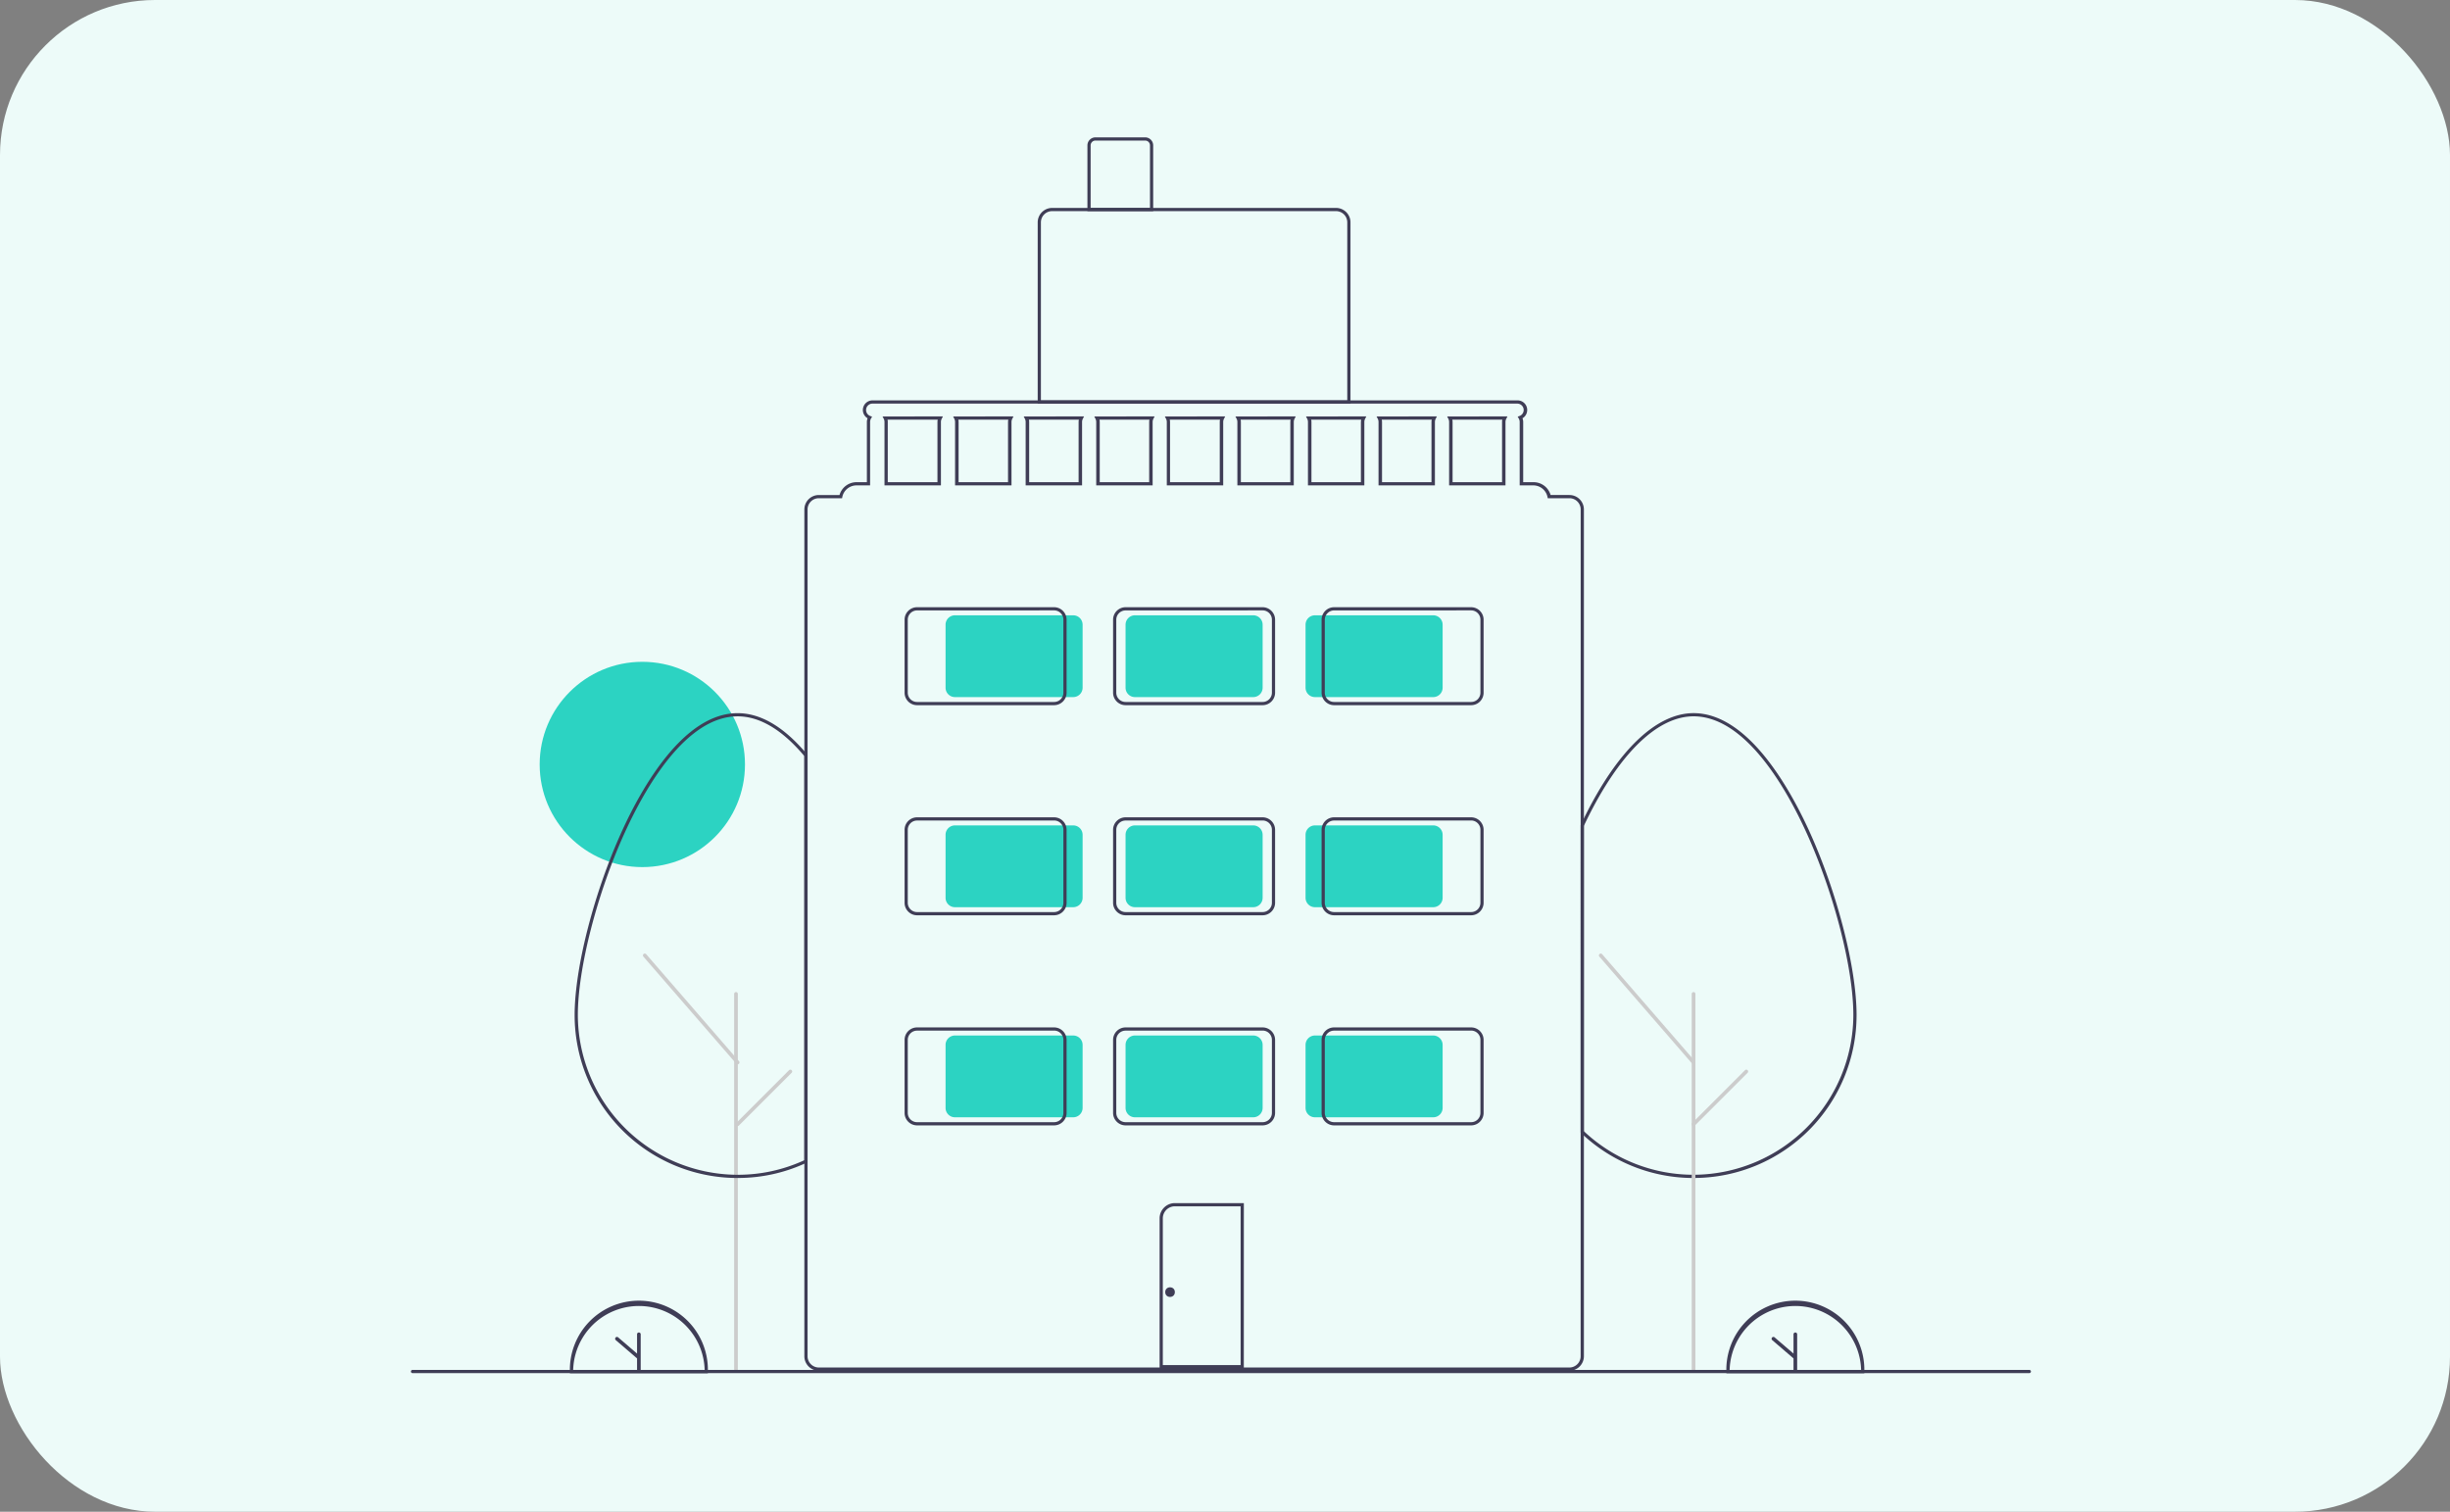 <svg xmlns="http://www.w3.org/2000/svg" width="316" height="195" viewBox="0 0 316 195">
  <rect x="0" y="0" width="316" height="195" fill="#808080" stroke="none"/>
  <g id="Building" transform="translate(-30 -75)">
    <rect id="Rectangle_1177" data-name="Rectangle 1177" width="316" height="195" rx="20" transform="translate(30 75)" fill="#edfbf9"/>
    <g id="undraw_building_re_xfcm" transform="translate(83 92.719)">
      <circle id="Ellipse_115" data-name="Ellipse 115" cx="13.24" cy="13.24" r="13.24" transform="translate(16.607 67.649)" fill="#2cd3c2"/>
      <path id="Path_1931" data-name="Path 1931" d="M526.113,133.957H485.772V110.58a1.864,1.864,0,0,1,1.862-1.862h36.618a1.864,1.864,0,0,1,1.862,1.862Zm-39.928-.414H525.7V110.58a1.45,1.45,0,0,0-1.448-1.448H487.634a1.45,1.45,0,0,0-1.448,1.448Z" transform="translate(-404.929 -99.616)" fill="#3f3d56"/>
      <path id="Path_1933" data-name="Path 1933" d="M525.254,74.234h-8.482V65.752a1.036,1.036,0,0,1,1.034-1.034h6.413a1.036,1.036,0,0,1,1.034,1.034Zm-8.068-.414h7.655V65.752a.621.621,0,0,0-.621-.621h-6.413a.621.621,0,0,0-.621.621Z" transform="translate(-429.516 -64.718)" fill="#3f3d56"/>
      <path id="Path_1934" data-name="Path 1934" d="M838.838,483.68c-.082,0-.163,0-.245,0a21,21,0,0,1-13.839-5.409q-.211-.192-.418-.389l-.064-.061V438.17l.02-.042c.137-.29.276-.576.415-.863,4.3-8.736,9.322-13.547,14.132-13.547,6.937,0,12.316,9.515,14.906,15.187,3.6,7.887,6.115,17.66,6.115,23.766a21.014,21.014,0,0,1-20.781,21.007C839,483.68,838.919,483.68,838.838,483.68Zm-14.153-6.039q.172.162.346.321a20.591,20.591,0,0,0,13.569,5.3c.084,0,.163,0,.243,0s.152,0,.227,0a20.669,20.669,0,0,0,20.375-20.593c0-6.053-2.5-15.756-6.078-23.595-2.548-5.581-7.824-14.945-14.529-14.945-4.644,0-9.531,4.729-13.76,13.315-.131.27-.263.541-.392.816Z" transform="translate(-673.401 -349.449)" fill="#3f3d56"/>
      <path id="Path_1935" data-name="Path 1935" d="M893.764,646.7a.238.238,0,0,1-.238-.238V597.875a.238.238,0,1,1,.476,0v48.59A.238.238,0,0,1,893.764,646.7Z" transform="translate(-728.328 -487.387)" fill="#ccc"/>
      <path id="Path_1936" data-name="Path 1936" d="M296.765,646.7a.238.238,0,0,1-.238-.238V597.875a.238.238,0,1,1,.476,0v48.59a.238.238,0,0,1-.238.238Z" transform="translate(-254.835 -487.387)" fill="#ccc"/>
      <path id="Path_1937" data-name="Path 1937" d="M847.872,587.919a.237.237,0,0,1-.18-.082l-11.971-13.805a.238.238,0,1,1,.36-.312l11.971,13.805a.238.238,0,0,1-.18.394Z" transform="translate(-682.435 -468.353)" fill="#ccc"/>
      <path id="Path_1938" data-name="Path 1938" d="M893.764,653.277a.238.238,0,0,1-.168-.406l6.8-6.8a.238.238,0,0,1,.337.337l-6.8,6.8A.237.237,0,0,1,893.764,653.277Z" transform="translate(-728.328 -525.744)" fill="#ccc"/>
      <path id="Path_1939" data-name="Path 1939" d="M932.911,800.383H915.119v-.207a8.9,8.9,0,1,1,17.793,0Zm-17.376-.414H932.5a8.483,8.483,0,0,0-16.96,0Z" transform="translate(-745.453 -640.969)" fill="#3f3d56"/>
      <path id="Path_1940" data-name="Path 1940" d="M946.416,809.875a.235.235,0,0,0-.235.235V812.6l-2.43-2.086a.235.235,0,1,0-.306.356l2.736,2.349v1.466a.235.235,0,0,0,.47,0V810.11a.235.235,0,0,0-.235-.235Z" transform="translate(-767.854 -655.717)" fill="#3f3d56"/>
      <path id="Path_1941" data-name="Path 1941" d="M211.912,800.383H194.119v-.207a8.9,8.9,0,1,1,17.793,0Zm-17.376-.414H211.5a8.483,8.483,0,0,0-16.96,0Z" transform="translate(-173.613 -640.969)" fill="#3f3d56"/>
      <path id="Path_1942" data-name="Path 1942" d="M225.416,809.875a.235.235,0,0,0-.235.235V812.6l-2.43-2.086a.235.235,0,1,0-.306.356l2.736,2.349v1.466a.235.235,0,0,0,.47,0V810.11a.235.235,0,0,0-.235-.235Z" transform="translate(-196.014 -655.717)" fill="#3f3d56"/>
      <path id="Path_1943" data-name="Path 1943" d="M218.085,483.68c-.082,0-.163,0-.245,0a21.015,21.015,0,0,1-20.778-21.006c0-6.106,2.515-15.88,6.116-23.766,2.59-5.672,7.97-15.187,14.907-15.187,2.858,0,5.735,1.629,8.553,4.841.14.158.28.322.418.489l.047.057V481.65l-.117.056c-.139.067-.281.131-.422.192a20.814,20.814,0,0,1-8.239,1.78C218.248,483.68,218.165,483.68,218.085,483.68Zm0-59.548c-6.706,0-11.983,9.364-14.531,14.945-3.579,7.839-6.078,17.541-6.078,23.595a20.671,20.671,0,0,0,20.372,20.593c.084,0,.162,0,.243,0s.152,0,.227,0a20.409,20.409,0,0,0,8.081-1.745c.1-.042.195-.085.291-.13V429.255c-.12-.144-.241-.284-.362-.422C223.591,425.713,220.818,424.132,218.085,424.132Z" transform="translate(-175.947 -349.449)" fill="#3f3d56"/>
      <path id="Path_1944" data-name="Path 1944" d="M251.872,587.919a.237.237,0,0,1-.18-.082l-11.971-13.805a.238.238,0,1,1,.36-.312l11.971,13.805a.238.238,0,0,1-.18.394Z" transform="translate(-209.735 -468.353)" fill="#ccc"/>
      <path id="Path_1945" data-name="Path 1945" d="M297.765,653.277a.238.238,0,0,1-.168-.406l6.8-6.8a.238.238,0,0,1,.337.337l-6.8,6.8A.237.237,0,0,1,297.765,653.277Z" transform="translate(-255.628 -525.744)" fill="#ccc"/>
      <path id="Path_1946" data-name="Path 1946" d="M350.359,230.787l.153.3a.915.915,0,0,1,.1.422v8.172h7.241v-8.172a.915.915,0,0,1,.1-.422l.153-.3Zm7.084.724v7.758H351.03v-7.758a1.3,1.3,0,0,0-.037-.31h6.488a1.3,1.3,0,0,0-.037.31Zm2.019-.724.153.3a.915.915,0,0,1,.1.422v8.172h7.241v-8.172a.915.915,0,0,1,.1-.422l.153-.3Zm7.084.724v7.758h-6.413v-7.758a1.3,1.3,0,0,0-.037-.31h6.488a1.3,1.3,0,0,0-.037.31Zm2.019-.724.153.3a.915.915,0,0,1,.1.422v8.172h7.241v-8.172a.915.915,0,0,1,.1-.422l.153-.3Zm7.084.724v7.758h-6.413v-7.758a1.3,1.3,0,0,0-.037-.31h6.488a1.3,1.3,0,0,0-.037.31Zm2.019-.724.153.3a.915.915,0,0,1,.1.422v8.172h7.241v-8.172a.915.915,0,0,1,.1-.422l.153-.3Zm7.084.724v7.758h-6.413v-7.758a1.3,1.3,0,0,0-.037-.31h6.488a1.3,1.3,0,0,0-.037.31Zm2.019-.724.153.3a.915.915,0,0,1,.1.422v8.172h7.241v-8.172a.915.915,0,0,1,.1-.422l.153-.3Zm7.084.724v7.758H387.44v-7.758a1.3,1.3,0,0,0-.037-.31h6.488a1.3,1.3,0,0,0-.037.31Zm2.019-.724.153.3a.915.915,0,0,1,.1.422v8.172h7.241v-8.172a.915.915,0,0,1,.1-.422l.153-.3Zm7.084.724v7.758h-6.413v-7.758a1.3,1.3,0,0,0-.037-.31h6.488a1.3,1.3,0,0,0-.037.31Zm2.019-.724.153.3a.915.915,0,0,1,.1.422v8.172h7.241v-8.172a.915.915,0,0,1,.1-.422l.153-.3Zm7.084.724v7.758h-6.413v-7.758a1.3,1.3,0,0,0-.037-.31H412.1a1.3,1.3,0,0,0-.037.31Zm2.019-.724.153.3a.915.915,0,0,1,.1.422v8.172h7.241v-8.172a.915.915,0,0,1,.1-.422l.153-.3Zm7.084.724v7.758h-6.413v-7.758a1.3,1.3,0,0,0-.037-.31H421.2a1.3,1.3,0,0,0-.037.31Zm2.019-.724.153.3a.915.915,0,0,1,.1.422v8.172h7.241v-8.172a.915.915,0,0,1,.1-.422l.153-.3Zm7.084.724v7.758h-6.413v-7.758a1.3,1.3,0,0,0-.037-.31H430.3a1.3,1.3,0,0,0-.037.31Zm-7.084-.724.153.3a.915.915,0,0,1,.1.422v8.172h7.241v-8.172a.915.915,0,0,1,.1-.422l.153-.3Zm7.084.724v7.758h-6.413v-7.758a1.3,1.3,0,0,0-.037-.31H430.3a1.3,1.3,0,0,0-.037.31Zm-16.186-.724.153.3a.915.915,0,0,1,.1.422v8.172h7.241v-8.172a.915.915,0,0,1,.1-.422l.153-.3Zm7.084.724v7.758h-6.413v-7.758a1.3,1.3,0,0,0-.037-.31H421.2a1.3,1.3,0,0,0-.037.31Zm-16.186-.724.153.3a.915.915,0,0,1,.1.422v8.172h7.241v-8.172a.915.915,0,0,1,.1-.422l.153-.3Zm7.084.724v7.758h-6.413v-7.758a1.3,1.3,0,0,0-.037-.31H412.1a1.3,1.3,0,0,0-.037.31Zm-16.186-.724.153.3a.915.915,0,0,1,.1.422v8.172h7.241v-8.172a.915.915,0,0,1,.1-.422l.153-.3Zm7.084.724v7.758h-6.413v-7.758a1.3,1.3,0,0,0-.037-.31h6.488a1.3,1.3,0,0,0-.037.31Zm-16.186-.724.153.3a.915.915,0,0,1,.1.422v8.172h7.241v-8.172a.915.915,0,0,1,.1-.422l.153-.3Zm7.084.724v7.758H387.44v-7.758a1.3,1.3,0,0,0-.037-.31h6.488a1.3,1.3,0,0,0-.037.31Zm-16.186-.724.153.3a.915.915,0,0,1,.1.422v8.172h7.241v-8.172a.915.915,0,0,1,.1-.422l.153-.3Zm7.084.724v7.758h-6.413v-7.758a1.3,1.3,0,0,0-.037-.31h6.488a1.3,1.3,0,0,0-.037.31Zm-16.186-.724.153.3a.915.915,0,0,1,.1.422v8.172h7.241v-8.172a.915.915,0,0,1,.1-.422l.153-.3Zm7.084.724v7.758h-6.413v-7.758a1.3,1.3,0,0,0-.037-.31h6.488a1.3,1.3,0,0,0-.037.31Zm-16.186-.724.153.3a.915.915,0,0,1,.1.422v8.172h7.241v-8.172a.915.915,0,0,1,.1-.422l.153-.3Zm7.084.724v7.758h-6.413v-7.758a1.3,1.3,0,0,0-.037-.31h6.488a1.3,1.3,0,0,0-.037.31Zm-16.186-.724.153.3a.915.915,0,0,1,.1.422v8.172h7.241v-8.172a.915.915,0,0,1,.1-.422l.153-.3Zm7.084.724v7.758h-6.413v-7.758a1.3,1.3,0,0,0-.037-.31h6.488a1.3,1.3,0,0,0-.037.31Zm65.738-.724.153.3a.915.915,0,0,1,.1.422v8.172h7.241v-8.172a.915.915,0,0,1,.1-.422l.153-.3Zm7.084.724v7.758h-6.413v-7.758a1.3,1.3,0,0,0-.037-.31H430.3a1.3,1.3,0,0,0-.037.31Zm-16.186-.724.153.3a.915.915,0,0,1,.1.422v8.172h7.241v-8.172a.915.915,0,0,1,.1-.422l.153-.3Zm7.084.724v7.758h-6.413v-7.758a1.3,1.3,0,0,0-.037-.31H421.2a1.3,1.3,0,0,0-.037.31Zm-16.186-.724.153.3a.915.915,0,0,1,.1.422v8.172h7.241v-8.172a.915.915,0,0,1,.1-.422l.153-.3Zm7.084.724v7.758h-6.413v-7.758a1.3,1.3,0,0,0-.037-.31H412.1a1.3,1.3,0,0,0-.037.31Zm-16.186-.724.153.3a.915.915,0,0,1,.1.422v8.172h7.241v-8.172a.915.915,0,0,1,.1-.422l.153-.3Zm7.084.724v7.758h-6.413v-7.758a1.3,1.3,0,0,0-.037-.31h6.488a1.3,1.3,0,0,0-.037.31Zm-16.186-.724.153.3a.915.915,0,0,1,.1.422v8.172h7.241v-8.172a.915.915,0,0,1,.1-.422l.153-.3Zm7.084.724v7.758H387.44v-7.758a1.3,1.3,0,0,0-.037-.31h6.488a1.3,1.3,0,0,0-.037.31Zm-16.186-.724.153.3a.915.915,0,0,1,.1.422v8.172h7.241v-8.172a.915.915,0,0,1,.1-.422l.153-.3Zm7.084.724v7.758h-6.413v-7.758a1.3,1.3,0,0,0-.037-.31h6.488a1.3,1.3,0,0,0-.037.31Zm-16.186-.724.153.3a.915.915,0,0,1,.1.422v8.172h7.241v-8.172a.915.915,0,0,1,.1-.422l.153-.3Zm7.084.724v7.758h-6.413v-7.758a1.3,1.3,0,0,0-.037-.31h6.488a1.3,1.3,0,0,0-.037.31Zm-16.186-.724.153.3a.915.915,0,0,1,.1.422v8.172h7.241v-8.172a.915.915,0,0,1,.1-.422l.153-.3Zm7.084.724v7.758h-6.413v-7.758a1.3,1.3,0,0,0-.037-.31h6.488a1.3,1.3,0,0,0-.037.31Zm-16.186-.724.153.3a.915.915,0,0,1,.1.422v8.172h7.241v-8.172a.915.915,0,0,1,.1-.422l.153-.3Zm7.084.724v7.758H351.03v-7.758a1.3,1.3,0,0,0-.037-.31h6.488a1.3,1.3,0,0,0-.037.31Zm65.738-.724.153.3a.915.915,0,0,1,.1.422v8.172h7.241v-8.172a.915.915,0,0,1,.1-.422l.153-.3Zm7.084.724v7.758h-6.413v-7.758a1.3,1.3,0,0,0-.037-.31H430.3a1.3,1.3,0,0,0-.037.31Zm-16.186-.724.153.3a.915.915,0,0,1,.1.422v8.172h7.241v-8.172a.915.915,0,0,1,.1-.422l.153-.3Zm7.084.724v7.758h-6.413v-7.758a1.3,1.3,0,0,0-.037-.31H421.2a1.3,1.3,0,0,0-.037.31Zm-16.186-.724.153.3a.915.915,0,0,1,.1.422v8.172h7.241v-8.172a.915.915,0,0,1,.1-.422l.153-.3Zm7.084.724v7.758h-6.413v-7.758a1.3,1.3,0,0,0-.037-.31H412.1a1.3,1.3,0,0,0-.037.31Zm-16.186-.724.153.3a.915.915,0,0,1,.1.422v8.172h7.241v-8.172a.915.915,0,0,1,.1-.422l.153-.3Zm7.084.724v7.758h-6.413v-7.758a1.3,1.3,0,0,0-.037-.31h6.488a1.3,1.3,0,0,0-.037.31Zm-16.186-.724.153.3a.915.915,0,0,1,.1.422v8.172h7.241v-8.172a.915.915,0,0,1,.1-.422l.153-.3Zm7.084.724v7.758H387.44v-7.758a1.3,1.3,0,0,0-.037-.31h6.488a1.3,1.3,0,0,0-.037.31Zm-16.186-.724.153.3a.915.915,0,0,1,.1.422v8.172h7.241v-8.172a.915.915,0,0,1,.1-.422l.153-.3Zm7.084.724v7.758h-6.413v-7.758a1.3,1.3,0,0,0-.037-.31h6.488a1.3,1.3,0,0,0-.037.31Zm-16.186-.724.153.3a.915.915,0,0,1,.1.422v8.172h7.241v-8.172a.915.915,0,0,1,.1-.422l.153-.3Zm7.084.724v7.758h-6.413v-7.758a1.3,1.3,0,0,0-.037-.31h6.488a1.3,1.3,0,0,0-.037.31Zm-16.186-.724.153.3a.915.915,0,0,1,.1.422v8.172h7.241v-8.172a.915.915,0,0,1,.1-.422l.153-.3Zm7.084.724v7.758h-6.413v-7.758a1.3,1.3,0,0,0-.037-.31h6.488a1.3,1.3,0,0,0-.037.31Zm-16.186-.724.153.3a.915.915,0,0,1,.1.422v8.172h7.241v-8.172a.915.915,0,0,1,.1-.422l.153-.3Zm7.084.724v7.758H351.03v-7.758a1.3,1.3,0,0,0-.037-.31h6.488a1.3,1.3,0,0,0-.037.31Zm65.738-.724.153.3a.915.915,0,0,1,.1.422v8.172h7.241v-8.172a.915.915,0,0,1,.1-.422l.153-.3Zm7.084.724v7.758h-6.413v-7.758a1.3,1.3,0,0,0-.037-.31H430.3a1.3,1.3,0,0,0-.037.31Zm-16.186-.724.153.3a.915.915,0,0,1,.1.422v8.172h7.241v-8.172a.915.915,0,0,1,.1-.422l.153-.3Zm7.084.724v7.758h-6.413v-7.758a1.3,1.3,0,0,0-.037-.31H421.2a1.3,1.3,0,0,0-.037.31Zm-16.186-.724.153.3a.915.915,0,0,1,.1.422v8.172h7.241v-8.172a.915.915,0,0,1,.1-.422l.153-.3Zm7.084.724v7.758h-6.413v-7.758a1.3,1.3,0,0,0-.037-.31H412.1a1.3,1.3,0,0,0-.037.31Zm-16.186-.724.153.3a.915.915,0,0,1,.1.422v8.172h7.241v-8.172a.915.915,0,0,1,.1-.422l.153-.3Zm7.084.724v7.758h-6.413v-7.758a1.3,1.3,0,0,0-.037-.31h6.488a1.3,1.3,0,0,0-.037.31Zm-16.186-.724.153.3a.915.915,0,0,1,.1.422v8.172h7.241v-8.172a.915.915,0,0,1,.1-.422l.153-.3Zm7.084.724v7.758H387.44v-7.758a1.3,1.3,0,0,0-.037-.31h6.488a1.3,1.3,0,0,0-.037.31Zm-16.186-.724.153.3a.915.915,0,0,1,.1.422v8.172h7.241v-8.172a.915.915,0,0,1,.1-.422l.153-.3Zm7.084.724v7.758h-6.413v-7.758a1.3,1.3,0,0,0-.037-.31h6.488a1.3,1.3,0,0,0-.037.31Zm-16.186-.724.153.3a.915.915,0,0,1,.1.422v8.172h7.241v-8.172a.915.915,0,0,1,.1-.422l.153-.3Zm7.084.724v7.758h-6.413v-7.758a1.3,1.3,0,0,0-.037-.31h6.488a1.3,1.3,0,0,0-.037.31Zm-16.186-.724.153.3a.915.915,0,0,1,.1.422v8.172h7.241v-8.172a.915.915,0,0,1,.1-.422l.153-.3Zm7.084.724v7.758h-6.413v-7.758a1.3,1.3,0,0,0-.037-.31h6.488a1.3,1.3,0,0,0-.037.31Zm-16.186-.724.153.3a.915.915,0,0,1,.1.422v8.172h7.241v-8.172a.915.915,0,0,1,.1-.422l.153-.3Zm7.084.724v7.758H351.03v-7.758a1.3,1.3,0,0,0-.037-.31h6.488a1.3,1.3,0,0,0-.037.31Zm65.738-.724.153.3a.915.915,0,0,1,.1.422v8.172h7.241v-8.172a.915.915,0,0,1,.1-.422l.153-.3Zm7.084.724v7.758h-6.413v-7.758a1.3,1.3,0,0,0-.037-.31H430.3a1.3,1.3,0,0,0-.037.31Zm-16.033-.422a.915.915,0,0,1,.1.422v8.172h7.241v-8.172a.915.915,0,0,1,.1-.422l.153-.3h-7.754Zm6.968.112a1.3,1.3,0,0,0-.037.31v7.758h-6.413v-7.758a1.3,1.3,0,0,0-.037-.31Zm-16.07-.112a.915.915,0,0,1,.1.422v8.172h7.241v-8.172a.915.915,0,0,1,.1-.422l.153-.3h-7.754Zm6.968.112a1.3,1.3,0,0,0-.037.31v7.758h-6.413v-7.758a1.3,1.3,0,0,0-.037-.31Zm-16.07-.112a.915.915,0,0,1,.1.422v8.172h7.241v-8.172a.915.915,0,0,1,.1-.422l.153-.3h-7.754Zm6.968.112a1.3,1.3,0,0,0-.037.31v7.758h-6.413v-7.758a1.3,1.3,0,0,0-.037-.31Zm-16.07-.112a.915.915,0,0,1,.1.422v8.172h7.241v-8.172a.915.915,0,0,1,.1-.422l.153-.3H386.77Zm6.968.112a1.3,1.3,0,0,0-.037.31v7.758H387.44v-7.758a1.3,1.3,0,0,0-.037-.31Zm-16.07-.112a.915.915,0,0,1,.1.422v8.172h7.241v-8.172a.915.915,0,0,1,.1-.422l.153-.3h-7.754Zm6.968.112a1.3,1.3,0,0,0-.037.31v7.758h-6.413v-7.758a1.3,1.3,0,0,0-.037-.31Zm-16.07-.112a.915.915,0,0,1,.1.422v8.172h7.241v-8.172a.915.915,0,0,1,.1-.422l.153-.3h-7.754Zm6.968.112a1.3,1.3,0,0,0-.037.31v7.758h-6.413v-7.758a1.3,1.3,0,0,0-.037-.31Zm-16.07-.112a.915.915,0,0,1,.1.422v8.172h7.241v-8.172a.915.915,0,0,1,.1-.422l.153-.3h-7.754Zm6.968.112a1.3,1.3,0,0,0-.037.31v7.758h-6.413v-7.758a1.3,1.3,0,0,0-.037-.31Zm-16.07-.112a.915.915,0,0,1,.1.422v8.172h7.241v-8.172a.915.915,0,0,1,.1-.422l.153-.3h-7.754Zm6.968.112a1.3,1.3,0,0,0-.037.31v7.758H351.03v-7.758a1.3,1.3,0,0,0-.037-.31Zm65.854-.112a.915.915,0,0,1,.1.422v8.172h7.241v-8.172a.915.915,0,0,1,.1-.422l.153-.3h-7.754Zm6.968.112a1.3,1.3,0,0,0-.037.31v7.758h-6.413v-7.758a1.3,1.3,0,0,0-.037-.31Zm-16.07-.112a.915.915,0,0,1,.1.422v8.172h7.241v-8.172a.915.915,0,0,1,.1-.422l.153-.3h-7.754Zm6.968.112a1.3,1.3,0,0,0-.037.31v7.758h-6.413v-7.758a1.3,1.3,0,0,0-.037-.31Zm-16.07-.112a.915.915,0,0,1,.1.422v8.172h7.241v-8.172a.915.915,0,0,1,.1-.422l.153-.3h-7.754Zm6.968.112a1.3,1.3,0,0,0-.037.31v7.758h-6.413v-7.758a1.3,1.3,0,0,0-.037-.31Zm-16.07-.112a.915.915,0,0,1,.1.422v8.172h7.241v-8.172a.915.915,0,0,1,.1-.422l.153-.3h-7.754Zm6.968.112a1.3,1.3,0,0,0-.037.31v7.758h-6.413v-7.758a1.3,1.3,0,0,0-.037-.31Zm-16.07-.112a.915.915,0,0,1,.1.422v8.172h7.241v-8.172a.915.915,0,0,1,.1-.422l.153-.3H386.77Zm6.968.112a1.3,1.3,0,0,0-.037.31v7.758H387.44v-7.758a1.3,1.3,0,0,0-.037-.31Zm-16.07-.112a.915.915,0,0,1,.1.422v8.172h7.241v-8.172a.915.915,0,0,1,.1-.422l.153-.3h-7.754Zm6.968.112a1.3,1.3,0,0,0-.037.31v7.758h-6.413v-7.758a1.3,1.3,0,0,0-.037-.31Zm-16.07-.112a.915.915,0,0,1,.1.422v8.172h7.241v-8.172a.915.915,0,0,1,.1-.422l.153-.3h-7.754Zm6.968.112a1.3,1.3,0,0,0-.037.31v7.758h-6.413v-7.758a1.3,1.3,0,0,0-.037-.31Zm-16.07-.112a.915.915,0,0,1,.1.422v8.172h7.241v-8.172a.915.915,0,0,1,.1-.422l.153-.3h-7.754Zm6.968.112a1.3,1.3,0,0,0-.037.31v7.758h-6.413v-7.758a1.3,1.3,0,0,0-.037-.31Zm-16.07-.112a.915.915,0,0,1,.1.422v8.172h7.241v-8.172a.915.915,0,0,1,.1-.422l.153-.3h-7.754Zm6.968.112a1.3,1.3,0,0,0-.037.31v7.758H351.03v-7.758a1.3,1.3,0,0,0-.037-.31Zm81.473,9.723h-2.466a2.282,2.282,0,0,0-2.189-1.655h-1.345v-7.758a1.293,1.293,0,0,0-.093-.486,1.239,1.239,0,0,0-.631-2.307H349.064a1.239,1.239,0,0,0-.631,2.307,1.293,1.293,0,0,0-.093.486v7.758H347a2.282,2.282,0,0,0-2.189,1.655h-2.673a1.865,1.865,0,0,0-1.862,1.862V352.018a1.866,1.866,0,0,0,1.862,1.862h96.82a1.865,1.865,0,0,0,1.862-1.862V242.786a1.865,1.865,0,0,0-1.862-1.862ZM440.4,352.018a1.449,1.449,0,0,1-.945,1.357,1.39,1.39,0,0,1-.5.091h-96.82a1.391,1.391,0,0,1-.5-.091,1.449,1.449,0,0,1-.945-1.357V242.786a1.45,1.45,0,0,1,1.448-1.448h3l.033-.165a1.869,1.869,0,0,1,1.825-1.49h1.758v-8.172a.93.93,0,0,1,.132-.478l.128-.213-.234-.087a.825.825,0,0,1,.283-1.6H432.23a.825.825,0,0,1,.283,1.6l-.234.087.128.213a.929.929,0,0,1,.132.478v8.172H434.3a1.868,1.868,0,0,1,1.825,1.49l.033.165h2.8a1.45,1.45,0,0,1,1.448,1.448ZM350.359,230.787l.153.3a.915.915,0,0,1,.1.422v8.172h7.241v-8.172a.915.915,0,0,1,.1-.422l.153-.3Zm7.084.724v7.758H351.03v-7.758a1.3,1.3,0,0,0-.037-.31h6.488a1.3,1.3,0,0,0-.037.31Zm2.019-.724.153.3a.915.915,0,0,1,.1.422v8.172h7.241v-8.172a.915.915,0,0,1,.1-.422l.153-.3Zm7.084.724v7.758h-6.413v-7.758a1.3,1.3,0,0,0-.037-.31h6.488a1.3,1.3,0,0,0-.037.31Zm2.019-.724.153.3a.915.915,0,0,1,.1.422v8.172h7.241v-8.172a.915.915,0,0,1,.1-.422l.153-.3Zm7.084.724v7.758h-6.413v-7.758a1.3,1.3,0,0,0-.037-.31h6.488A1.3,1.3,0,0,0,375.648,231.511Zm2.019-.724.153.3a.915.915,0,0,1,.1.422v8.172h7.241v-8.172a.915.915,0,0,1,.1-.422l.153-.3Zm7.084.724v7.758h-6.413v-7.758a1.3,1.3,0,0,0-.037-.31h6.488A1.3,1.3,0,0,0,384.751,231.511Zm2.019-.724.153.3a.915.915,0,0,1,.1.422v8.172h7.241v-8.172a.915.915,0,0,1,.1-.422l.153-.3Zm7.084.724v7.758H387.44v-7.758a1.3,1.3,0,0,0-.037-.31h6.488A1.3,1.3,0,0,0,393.854,231.511Zm2.019-.724.153.3a.915.915,0,0,1,.1.422v8.172h7.241v-8.172a.915.915,0,0,1,.1-.422l.153-.3Zm7.084.724v7.758h-6.413v-7.758a1.3,1.3,0,0,0-.037-.31h6.488a1.3,1.3,0,0,0-.037.31Zm2.019-.724.153.3a.915.915,0,0,1,.1.422v8.172h7.241v-8.172a.915.915,0,0,1,.1-.422l.153-.3Zm7.084.724v7.758h-6.413v-7.758a1.3,1.3,0,0,0-.037-.31H412.1a1.3,1.3,0,0,0-.037.31Zm2.019-.724.153.3a.915.915,0,0,1,.1.422v8.172h7.241v-8.172a.915.915,0,0,1,.1-.422l.153-.3Zm7.084.724v7.758h-6.413v-7.758a1.3,1.3,0,0,0-.037-.31H421.2a1.3,1.3,0,0,0-.037.31Zm2.019-.724.153.3a.915.915,0,0,1,.1.422v8.172h7.241v-8.172a.915.915,0,0,1,.1-.422l.153-.3Zm7.084.724v7.758h-6.413v-7.758a1.3,1.3,0,0,0-.037-.31H430.3a1.3,1.3,0,0,0-.037.31Zm-79.905-.724.153.3a.915.915,0,0,1,.1.422v8.172h7.241v-8.172a.915.915,0,0,1,.1-.422l.153-.3Zm7.084.724v7.758H351.03v-7.758a1.3,1.3,0,0,0-.037-.31h6.488A1.3,1.3,0,0,0,357.443,231.511Zm2.019-.724.153.3a.915.915,0,0,1,.1.422v8.172h7.241v-8.172a.915.915,0,0,1,.1-.422l.153-.3Zm7.084.724v7.758h-6.413v-7.758a1.3,1.3,0,0,0-.037-.31h6.488a1.3,1.3,0,0,0-.037.31Zm2.019-.724.153.3a.915.915,0,0,1,.1.422v8.172h7.241v-8.172a.915.915,0,0,1,.1-.422l.153-.3Zm7.084.724v7.758h-6.413v-7.758a1.3,1.3,0,0,0-.037-.31h6.488a1.3,1.3,0,0,0-.037.31Zm2.019-.724.153.3a.915.915,0,0,1,.1.422v8.172h7.241v-8.172a.915.915,0,0,1,.1-.422l.153-.3Zm7.084.724v7.758h-6.413v-7.758a1.3,1.3,0,0,0-.037-.31h6.488a1.3,1.3,0,0,0-.037.31Zm2.019-.724.153.3a.915.915,0,0,1,.1.422v8.172h7.241v-8.172a.915.915,0,0,1,.1-.422l.153-.3Zm7.084.724v7.758H387.44v-7.758a1.3,1.3,0,0,0-.037-.31h6.488a1.3,1.3,0,0,0-.037.31Zm2.019-.724.153.3a.915.915,0,0,1,.1.422v8.172h7.241v-8.172a.915.915,0,0,1,.1-.422l.153-.3Zm7.084.724v7.758h-6.413v-7.758a1.3,1.3,0,0,0-.037-.31h6.488a1.3,1.3,0,0,0-.037.31Zm2.019-.724.153.3a.915.915,0,0,1,.1.422v8.172h7.241v-8.172a.915.915,0,0,1,.1-.422l.153-.3Zm7.084.724v7.758h-6.413v-7.758a1.3,1.3,0,0,0-.037-.31H412.1a1.3,1.3,0,0,0-.037.31Zm2.019-.724.153.3a.915.915,0,0,1,.1.422v8.172h7.241v-8.172a.915.915,0,0,1,.1-.422l.153-.3Zm7.084.724v7.758h-6.413v-7.758a1.3,1.3,0,0,0-.037-.31H421.2a1.3,1.3,0,0,0-.037.31Zm2.019-.724.153.3a.915.915,0,0,1,.1.422v8.172h7.241v-8.172a.915.915,0,0,1,.1-.422l.153-.3Zm7.084.724v7.758h-6.413v-7.758a1.3,1.3,0,0,0-.037-.31H430.3a1.3,1.3,0,0,0-.037.31Zm-79.905-.724.153.3a.915.915,0,0,1,.1.422v8.172h7.241v-8.172a.915.915,0,0,1,.1-.422l.153-.3Zm7.084.724v7.758H351.03v-7.758a1.3,1.3,0,0,0-.037-.31h6.488a1.3,1.3,0,0,0-.037.31Zm2.019-.724.153.3a.915.915,0,0,1,.1.422v8.172h7.241v-8.172a.915.915,0,0,1,.1-.422l.153-.3Zm7.084.724v7.758h-6.413v-7.758a1.3,1.3,0,0,0-.037-.31h6.488a1.3,1.3,0,0,0-.037.31Zm2.019-.724.153.3a.915.915,0,0,1,.1.422v8.172h7.241v-8.172a.915.915,0,0,1,.1-.422l.153-.3Zm7.084.724v7.758h-6.413v-7.758a1.3,1.3,0,0,0-.037-.31h6.488a1.3,1.3,0,0,0-.037.31Zm2.019-.724.153.3a.915.915,0,0,1,.1.422v8.172h7.241v-8.172a.915.915,0,0,1,.1-.422l.153-.3Zm7.084.724v7.758h-6.413v-7.758a1.3,1.3,0,0,0-.037-.31h6.488a1.3,1.3,0,0,0-.037.31Zm2.019-.724.153.3a.915.915,0,0,1,.1.422v8.172h7.241v-8.172a.915.915,0,0,1,.1-.422l.153-.3Zm7.084.724v7.758H387.44v-7.758a1.3,1.3,0,0,0-.037-.31h6.488a1.3,1.3,0,0,0-.037.31Zm2.019-.724.153.3a.915.915,0,0,1,.1.422v8.172h7.241v-8.172a.915.915,0,0,1,.1-.422l.153-.3Zm7.084.724v7.758h-6.413v-7.758a1.3,1.3,0,0,0-.037-.31h6.488a1.3,1.3,0,0,0-.037.31Zm2.019-.724.153.3a.915.915,0,0,1,.1.422v8.172h7.241v-8.172a.915.915,0,0,1,.1-.422l.153-.3Zm7.084.724v7.758h-6.413v-7.758a1.3,1.3,0,0,0-.037-.31H412.1a1.3,1.3,0,0,0-.037.31Zm2.019-.724.153.3a.915.915,0,0,1,.1.422v8.172h7.241v-8.172a.915.915,0,0,1,.1-.422l.153-.3Zm7.084.724v7.758h-6.413v-7.758a1.3,1.3,0,0,0-.037-.31H421.2a1.3,1.3,0,0,0-.037.31Zm2.019-.724.153.3a.915.915,0,0,1,.1.422v8.172h7.241v-8.172a.915.915,0,0,1,.1-.422l.153-.3Zm7.084.724v7.758h-6.413v-7.758a1.3,1.3,0,0,0-.037-.31H430.3a1.3,1.3,0,0,0-.037.31Zm-79.905-.724.153.3a.915.915,0,0,1,.1.422v8.172h7.241v-8.172a.915.915,0,0,1,.1-.422l.153-.3Zm7.084.724v7.758H351.03v-7.758a1.3,1.3,0,0,0-.037-.31h6.488a1.3,1.3,0,0,0-.037.31Zm2.019-.724.153.3a.915.915,0,0,1,.1.422v8.172h7.241v-8.172a.915.915,0,0,1,.1-.422l.153-.3Zm7.084.724v7.758h-6.413v-7.758a1.3,1.3,0,0,0-.037-.31h6.488a1.3,1.3,0,0,0-.037.31Zm2.019-.724.153.3a.915.915,0,0,1,.1.422v8.172h7.241v-8.172a.915.915,0,0,1,.1-.422l.153-.3Zm7.084.724v7.758h-6.413v-7.758a1.3,1.3,0,0,0-.037-.31h6.488a1.3,1.3,0,0,0-.037.31Zm2.019-.724.153.3a.915.915,0,0,1,.1.422v8.172h7.241v-8.172a.915.915,0,0,1,.1-.422l.153-.3Zm7.084.724v7.758h-6.413v-7.758a1.3,1.3,0,0,0-.037-.31h6.488a1.3,1.3,0,0,0-.037.31Zm2.019-.724.153.3a.915.915,0,0,1,.1.422v8.172h7.241v-8.172a.915.915,0,0,1,.1-.422l.153-.3Zm7.084.724v7.758H387.44v-7.758a1.3,1.3,0,0,0-.037-.31h6.488a1.3,1.3,0,0,0-.037.31Zm2.019-.724.153.3a.915.915,0,0,1,.1.422v8.172h7.241v-8.172a.915.915,0,0,1,.1-.422l.153-.3Zm7.084.724v7.758h-6.413v-7.758a1.3,1.3,0,0,0-.037-.31h6.488a1.3,1.3,0,0,0-.037.31Zm2.019-.724.153.3a.915.915,0,0,1,.1.422v8.172h7.241v-8.172a.915.915,0,0,1,.1-.422l.153-.3Zm7.084.724v7.758h-6.413v-7.758a1.3,1.3,0,0,0-.037-.31H412.1a1.3,1.3,0,0,0-.037.31Zm2.019-.724.153.3a.915.915,0,0,1,.1.422v8.172h7.241v-8.172a.915.915,0,0,1,.1-.422l.153-.3Zm7.084.724v7.758h-6.413v-7.758a1.3,1.3,0,0,0-.037-.31H421.2a1.3,1.3,0,0,0-.037.31Zm2.019-.724.153.3a.915.915,0,0,1,.1.422v8.172h7.241v-8.172a.915.915,0,0,1,.1-.422l.153-.3Zm7.084.724v7.758h-6.413v-7.758a1.3,1.3,0,0,0-.037-.31H430.3a1.3,1.3,0,0,0-.037.31Z" transform="translate(-289.53 -194.79)" fill="#3f3d56"/>
      <path id="Path_1947" data-name="Path 1947" d="M444.791,373.269H429.535a1.213,1.213,0,0,1-1.212-1.212V363.93a1.213,1.213,0,0,1,1.212-1.212h15.256A1.213,1.213,0,0,1,446,363.93v8.127A1.213,1.213,0,0,1,444.791,373.269Z" transform="translate(-359.365 -301.068)" fill="#2cd3c2"/>
      <path id="Path_1948" data-name="Path 1948" d="M557.01,373.269H541.754a1.213,1.213,0,0,1-1.212-1.212V363.93a1.213,1.213,0,0,1,1.212-1.212H557.01a1.213,1.213,0,0,1,1.212,1.212v8.127A1.213,1.213,0,0,1,557.01,373.269Z" transform="translate(-448.368 -301.068)" fill="#2cd3c2"/>
      <path id="Path_1949" data-name="Path 1949" d="M669.23,373.269H653.974a1.213,1.213,0,0,1-1.212-1.212V363.93a1.213,1.213,0,0,1,1.212-1.212H669.23a1.213,1.213,0,0,1,1.212,1.212v8.127A1.213,1.213,0,0,1,669.23,373.269Z" transform="translate(-537.372 -301.068)" fill="#2cd3c2"/>
      <path id="Path_1950" data-name="Path 1950" d="M444.791,504.269H429.535a1.213,1.213,0,0,1-1.212-1.212V494.93a1.213,1.213,0,0,1,1.212-1.212h15.256A1.213,1.213,0,0,1,446,494.93v8.127A1.213,1.213,0,0,1,444.791,504.269Z" transform="translate(-359.365 -404.967)" fill="#2cd3c2"/>
      <path id="Path_1951" data-name="Path 1951" d="M557.01,504.269H541.754a1.213,1.213,0,0,1-1.212-1.212V494.93a1.213,1.213,0,0,1,1.212-1.212H557.01a1.213,1.213,0,0,1,1.212,1.212v8.127A1.213,1.213,0,0,1,557.01,504.269Z" transform="translate(-448.368 -404.967)" fill="#2cd3c2"/>
      <path id="Path_1952" data-name="Path 1952" d="M669.23,504.269H653.974a1.213,1.213,0,0,1-1.212-1.212V494.93a1.213,1.213,0,0,1,1.212-1.212H669.23a1.213,1.213,0,0,1,1.212,1.212v8.127A1.213,1.213,0,0,1,669.23,504.269Z" transform="translate(-537.372 -404.967)" fill="#2cd3c2"/>
      <path id="Path_1953" data-name="Path 1953" d="M444.791,635.269H429.535a1.213,1.213,0,0,1-1.212-1.212V625.93a1.213,1.213,0,0,1,1.212-1.212h15.256A1.213,1.213,0,0,1,446,625.93v8.127A1.213,1.213,0,0,1,444.791,635.269Z" transform="translate(-359.365 -508.866)" fill="#2cd3c2"/>
      <path id="Path_1954" data-name="Path 1954" d="M557.01,635.269H541.754a1.213,1.213,0,0,1-1.212-1.212V625.93a1.213,1.213,0,0,1,1.212-1.212H557.01a1.213,1.213,0,0,1,1.212,1.212v8.127A1.213,1.213,0,0,1,557.01,635.269Z" transform="translate(-448.368 -508.866)" fill="#2cd3c2"/>
      <path id="Path_1955" data-name="Path 1955" d="M669.23,635.269H653.974a1.213,1.213,0,0,1-1.212-1.212V625.93a1.213,1.213,0,0,1,1.212-1.212H669.23a1.213,1.213,0,0,1,1.212,1.212v8.127A1.213,1.213,0,0,1,669.23,635.269Z" transform="translate(-537.372 -508.866)" fill="#2cd3c2"/>
      <path id="Path_1956" data-name="Path 1956" d="M422.056,370.314H404.383a1.613,1.613,0,0,1-1.611-1.611v-9.415a1.613,1.613,0,0,1,1.611-1.611h17.673a1.613,1.613,0,0,1,1.611,1.611V368.7A1.613,1.613,0,0,1,422.056,370.314Zm-17.673-12.223a1.2,1.2,0,0,0-1.2,1.2V368.7a1.2,1.2,0,0,0,1.2,1.2h17.673a1.2,1.2,0,0,0,1.2-1.2v-9.415a1.2,1.2,0,0,0-1.2-1.2Z" transform="translate(-339.1 -297.07)" fill="#3f3d56"/>
      <path id="Path_1957" data-name="Path 1957" d="M552.056,370.314H534.382a1.613,1.613,0,0,1-1.611-1.611v-9.415a1.613,1.613,0,0,1,1.611-1.611h17.673a1.613,1.613,0,0,1,1.611,1.611V368.7A1.613,1.613,0,0,1,552.056,370.314Zm-17.673-12.223a1.2,1.2,0,0,0-1.2,1.2V368.7a1.2,1.2,0,0,0,1.2,1.2h17.673a1.2,1.2,0,0,0,1.2-1.2v-9.415a1.2,1.2,0,0,0-1.2-1.2Z" transform="translate(-442.206 -297.07)" fill="#3f3d56"/>
      <path id="Path_1958" data-name="Path 1958" d="M682.056,370.314H664.382a1.613,1.613,0,0,1-1.611-1.611v-9.415a1.613,1.613,0,0,1,1.611-1.611h17.673a1.613,1.613,0,0,1,1.611,1.611V368.7A1.613,1.613,0,0,1,682.056,370.314Zm-17.673-12.223a1.2,1.2,0,0,0-1.2,1.2V368.7a1.2,1.2,0,0,0,1.2,1.2h17.673a1.2,1.2,0,0,0,1.2-1.2v-9.415a1.2,1.2,0,0,0-1.2-1.2Z" transform="translate(-545.311 -297.07)" fill="#3f3d56"/>
      <path id="Path_1959" data-name="Path 1959" d="M422.056,501.314H404.383a1.613,1.613,0,0,1-1.611-1.611v-9.415a1.613,1.613,0,0,1,1.611-1.611h17.673a1.613,1.613,0,0,1,1.611,1.611V499.7A1.613,1.613,0,0,1,422.056,501.314Zm-17.673-12.223a1.2,1.2,0,0,0-1.2,1.2V499.7a1.2,1.2,0,0,0,1.2,1.2h17.673a1.2,1.2,0,0,0,1.2-1.2v-9.415a1.2,1.2,0,0,0-1.2-1.2Z" transform="translate(-339.1 -400.969)" fill="#3f3d56"/>
      <path id="Path_1960" data-name="Path 1960" d="M552.056,501.314H534.382a1.613,1.613,0,0,1-1.611-1.611v-9.415a1.613,1.613,0,0,1,1.611-1.611h17.673a1.613,1.613,0,0,1,1.611,1.611V499.7A1.613,1.613,0,0,1,552.056,501.314Zm-17.673-12.223a1.2,1.2,0,0,0-1.2,1.2V499.7a1.2,1.2,0,0,0,1.2,1.2h17.673a1.2,1.2,0,0,0,1.2-1.2v-9.415a1.2,1.2,0,0,0-1.2-1.2Z" transform="translate(-442.206 -400.969)" fill="#3f3d56"/>
      <path id="Path_1961" data-name="Path 1961" d="M682.056,501.314H664.382a1.613,1.613,0,0,1-1.611-1.611v-9.415a1.613,1.613,0,0,1,1.611-1.611h17.673a1.613,1.613,0,0,1,1.611,1.611V499.7A1.613,1.613,0,0,1,682.056,501.314Zm-17.673-12.223a1.2,1.2,0,0,0-1.2,1.2V499.7a1.2,1.2,0,0,0,1.2,1.2h17.673a1.2,1.2,0,0,0,1.2-1.2v-9.415a1.2,1.2,0,0,0-1.2-1.2Z" transform="translate(-545.311 -400.969)" fill="#3f3d56"/>
      <path id="Path_1962" data-name="Path 1962" d="M422.056,632.314H404.383a1.613,1.613,0,0,1-1.611-1.611v-9.415a1.613,1.613,0,0,1,1.611-1.611h17.673a1.613,1.613,0,0,1,1.611,1.611V630.7A1.613,1.613,0,0,1,422.056,632.314Zm-17.673-12.223a1.2,1.2,0,0,0-1.2,1.2V630.7a1.2,1.2,0,0,0,1.2,1.2h17.673a1.2,1.2,0,0,0,1.2-1.2v-9.415a1.2,1.2,0,0,0-1.2-1.2Z" transform="translate(-339.1 -504.868)" fill="#3f3d56"/>
      <path id="Path_1963" data-name="Path 1963" d="M552.056,632.314H534.382a1.613,1.613,0,0,1-1.611-1.611v-9.415a1.613,1.613,0,0,1,1.611-1.611h17.673a1.613,1.613,0,0,1,1.611,1.611V630.7A1.613,1.613,0,0,1,552.056,632.314Zm-17.673-12.223a1.2,1.2,0,0,0-1.2,1.2V630.7a1.2,1.2,0,0,0,1.2,1.2h17.673a1.2,1.2,0,0,0,1.2-1.2v-9.415a1.2,1.2,0,0,0-1.2-1.2Z" transform="translate(-442.206 -504.868)" fill="#3f3d56"/>
      <path id="Path_1964" data-name="Path 1964" d="M682.056,632.314H664.382a1.613,1.613,0,0,1-1.611-1.611v-9.415a1.613,1.613,0,0,1,1.611-1.611h17.673a1.613,1.613,0,0,1,1.611,1.611V630.7A1.613,1.613,0,0,1,682.056,632.314Zm-17.673-12.223a1.2,1.2,0,0,0-1.2,1.2V630.7a1.2,1.2,0,0,0,1.2,1.2h17.673a1.2,1.2,0,0,0,1.2-1.2v-9.415a1.2,1.2,0,0,0-1.2-1.2Z" transform="translate(-545.311 -504.868)" fill="#3f3d56"/>
      <path id="Path_1965" data-name="Path 1965" d="M303.741,833.632H95.207a.207.207,0,1,1,0-.414H303.741a.207.207,0,1,1,0,.414Z" transform="translate(-95 -674.231)" fill="#3f3d56"/>
      <path id="Path_1967" data-name="Path 1967" d="M542.633,750.527H531.772V731.183a1.968,1.968,0,0,1,1.965-1.965h8.9Zm-10.447-.414h10.034V729.632h-8.482a1.553,1.553,0,0,0-1.552,1.552Z" transform="translate(-435.206 -591.747)" fill="#3f3d56"/>
      <circle id="Ellipse_116" data-name="Ellipse 116" cx="0.621" cy="0.621" r="0.621" transform="translate(97.29 148.332)" fill="#3f3d56"/>
    </g>
  </g>
</svg>
